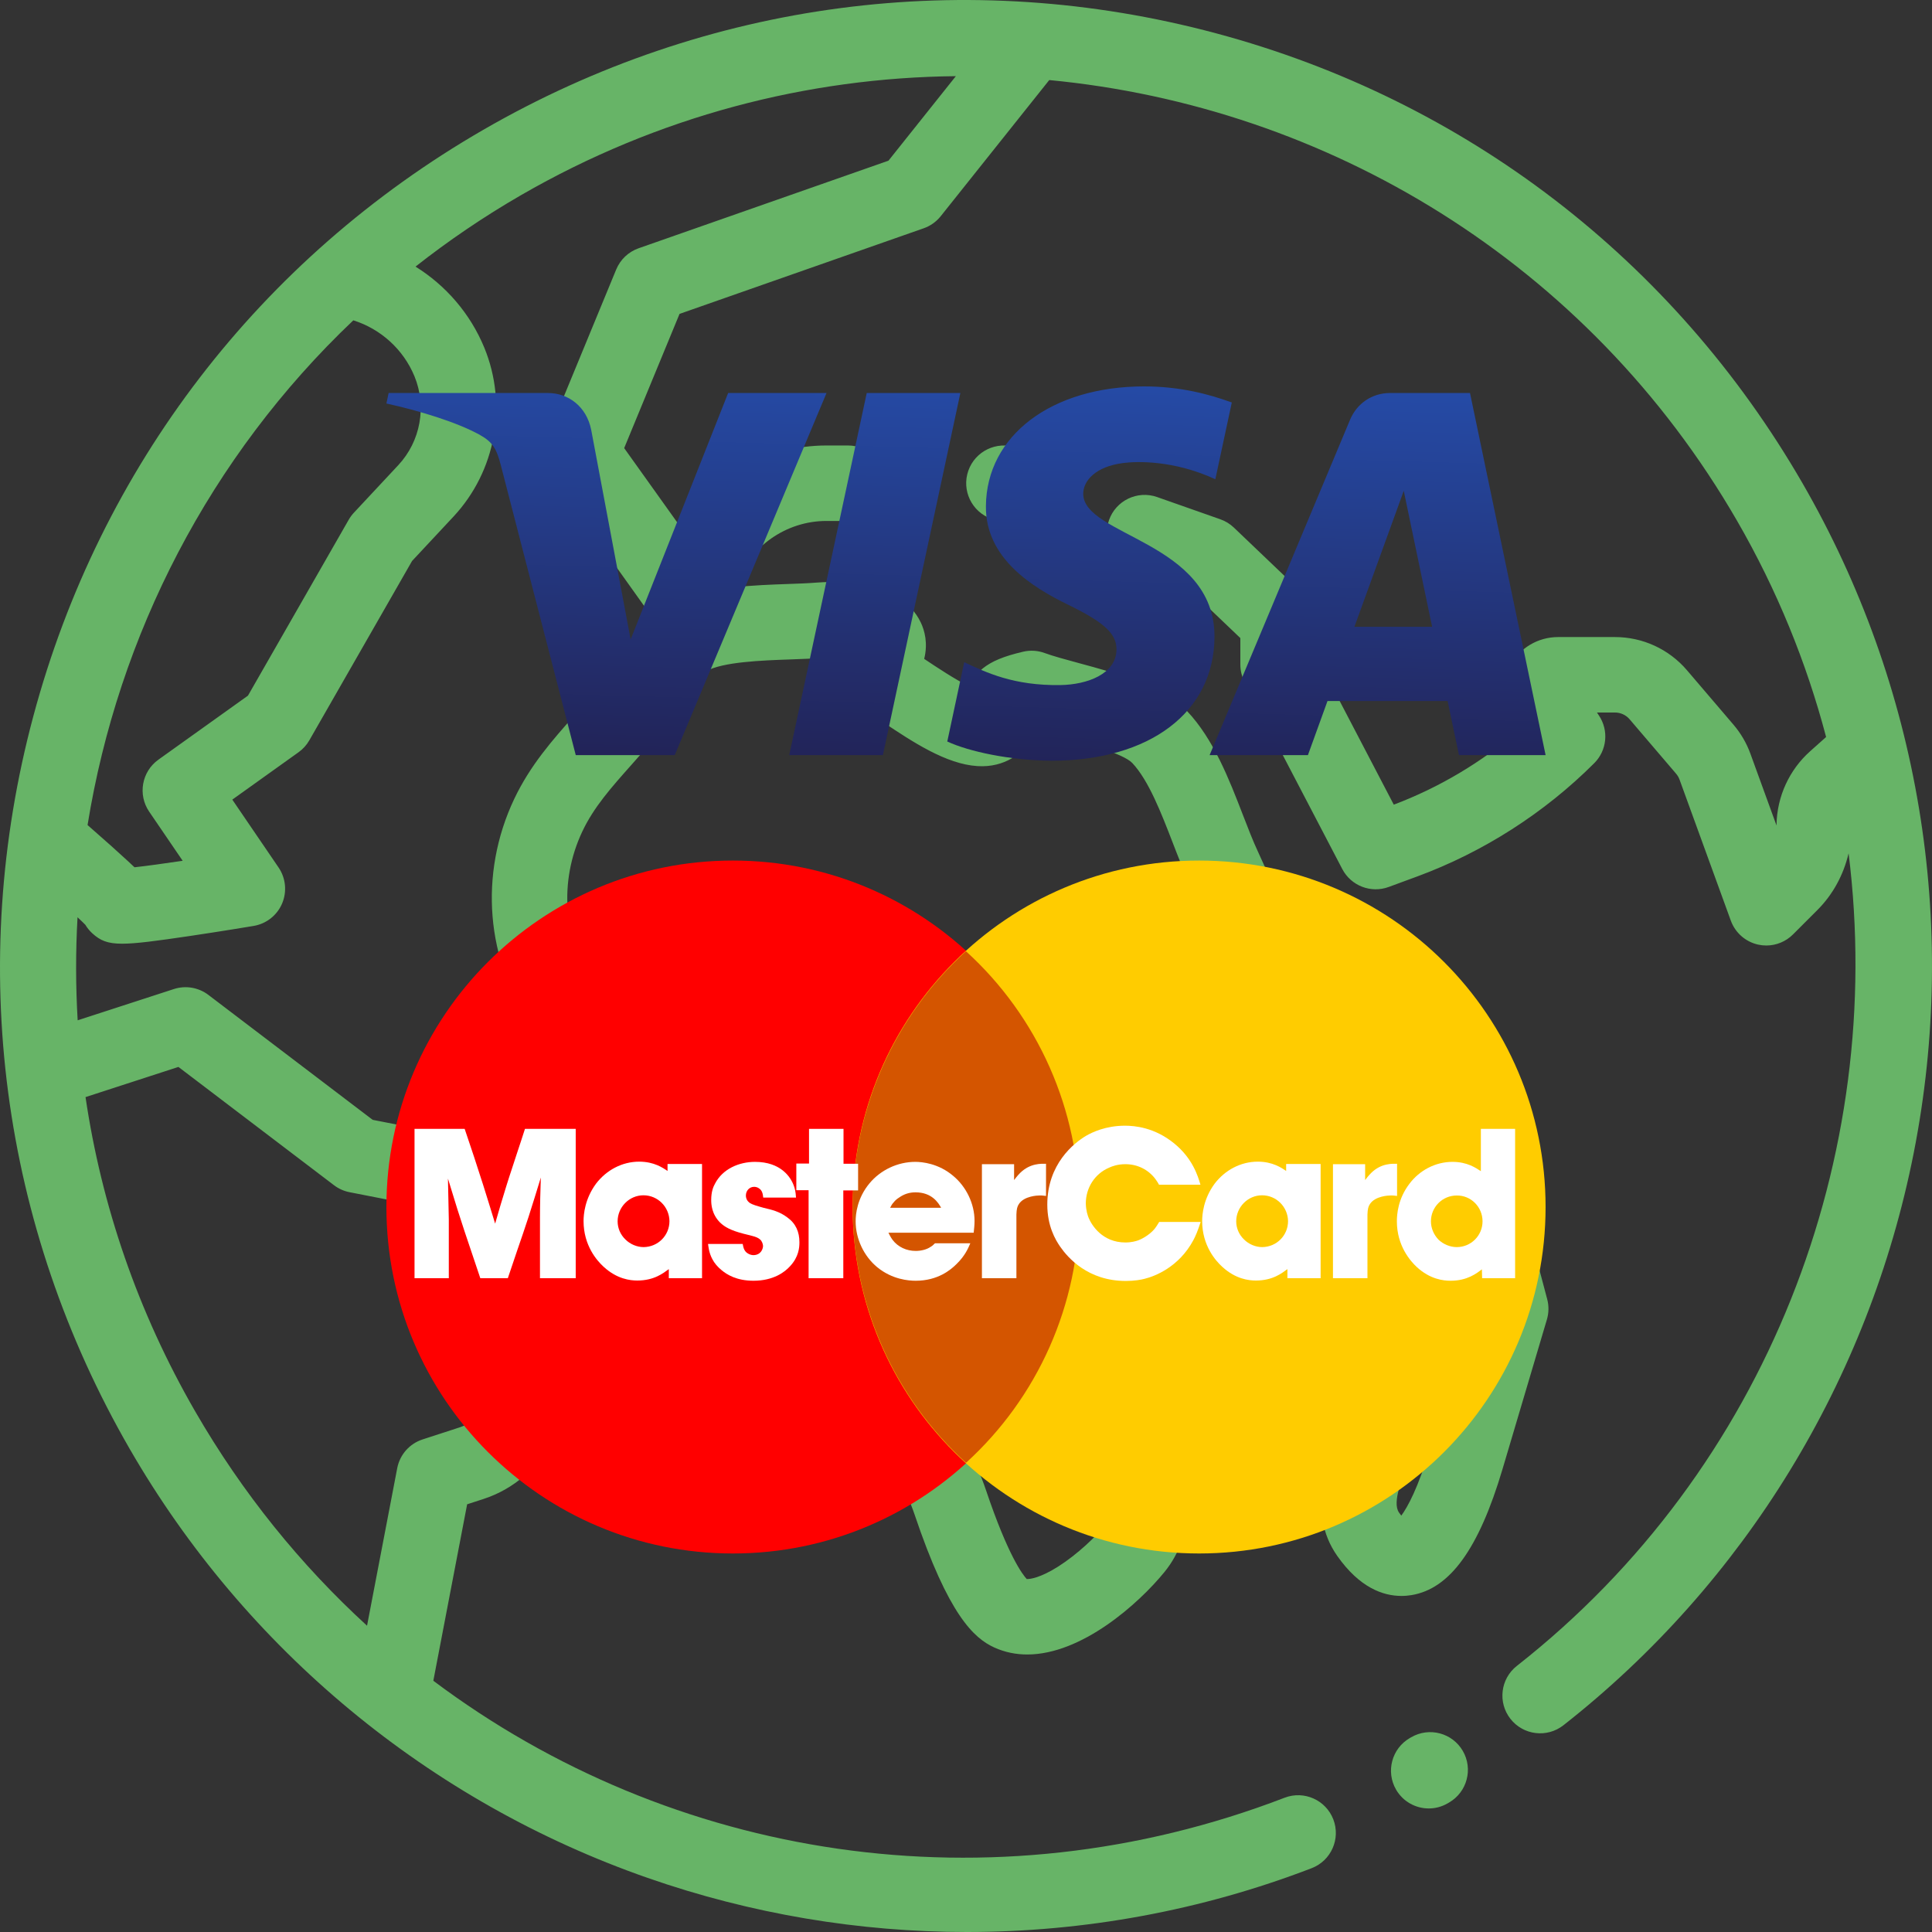 <svg width="100" height="100" viewBox="0 0 100 100" fill="none" xmlns="http://www.w3.org/2000/svg">
<rect x="0" y="0" width="100" height="100" fill="#333333" stroke="none"/>
<path d="M75.715 90.628C75.174 89.696 73.979 89.378 73.045 89.919L72.97 89.962C72.037 90.504 71.72 91.699 72.261 92.632C72.623 93.256 73.279 93.605 73.952 93.605C74.284 93.605 74.622 93.52 74.93 93.341L75.005 93.297C75.938 92.756 76.256 91.561 75.715 90.628Z" fill="#67B467"/>
<path d="M93.299 25.015C86.623 13.452 75.844 5.181 62.947 1.725C50.05 -1.731 36.579 0.043 25.015 6.719C13.452 13.395 5.18 24.174 1.725 37.071C-1.731 49.968 0.043 63.44 6.718 75.003C12.707 85.375 22.225 93.258 33.519 97.199C38.873 99.067 44.462 100 50.042 100C56.109 100 62.166 98.897 67.891 96.697C68.897 96.31 69.4 95.18 69.013 94.173C68.626 93.166 67.495 92.663 66.489 93.051C51.251 98.908 34.754 96.247 22.429 86.996L24.179 77.862L25.022 77.588C28.209 76.553 29.959 73.118 28.924 69.932L28.305 68.028C28.162 67.587 28.163 67.121 28.307 66.681C28.85 65.027 28.656 63.216 27.775 61.714C26.894 60.212 25.408 59.158 23.699 58.824L19.291 57.963L10.786 51.496C10.276 51.109 9.609 50.995 9 51.193L4.02 52.811C3.915 51.03 3.913 49.249 4.013 47.478C4.21 47.661 4.338 47.786 4.417 47.867C4.514 48.029 4.635 48.178 4.776 48.307C5.183 48.678 5.551 48.846 6.325 48.846C7.035 48.845 8.087 48.704 9.825 48.447C11.472 48.203 13.111 47.929 13.128 47.926C13.784 47.816 14.34 47.379 14.601 46.767C14.862 46.154 14.793 45.451 14.418 44.9L12.024 41.388L15.454 38.935C15.682 38.772 15.873 38.561 16.012 38.317L21.329 29.035L23.473 26.738C25.663 24.391 26.288 20.957 25.065 17.989C24.343 16.238 23.083 14.781 21.507 13.799C23.214 12.457 25.034 11.218 26.968 10.101C34.066 6.004 41.811 4.018 49.475 3.942L45.987 8.317L33.055 12.85C32.529 13.034 32.108 13.434 31.895 13.948L28.284 22.704C28.027 23.326 28.109 24.036 28.5 24.583L33.775 31.973C33.019 32.662 32.284 33.666 31.405 34.912C31.02 35.459 30.657 35.975 30.405 36.264C30.187 36.516 29.968 36.763 29.751 37.006C28.616 38.283 27.444 39.603 26.61 41.366C24.778 45.245 25.148 49.753 27.576 53.131C29.924 56.398 33.794 58.059 37.926 57.573C38.599 57.494 39.226 57.339 39.834 57.188C41.508 56.774 42.038 56.732 42.575 57.235C42.837 57.48 42.861 57.526 42.856 58.356C42.852 58.884 42.848 59.541 43.03 60.291C43.321 61.492 44.075 62.321 44.681 62.987C44.982 63.319 45.293 63.661 45.389 63.891C45.998 65.351 45.733 66.159 45.151 67.931C45.102 68.082 45.051 68.237 45 68.395C44.117 71.129 45.348 73.84 46.434 76.232C46.786 77.009 47.119 77.742 47.338 78.39C49.094 83.601 50.41 84.794 51.467 85.275C52.02 85.526 52.593 85.636 53.171 85.636C55.986 85.636 58.924 83.022 60.274 81.365C61.122 80.324 61.33 79.282 61.483 78.521C61.559 78.143 61.618 77.844 61.733 77.648C61.907 77.35 62.113 77.118 62.373 76.825C62.897 76.235 63.548 75.501 63.971 74.171C64.291 73.161 64.524 72.914 65.296 72.092C65.43 71.949 65.573 71.796 65.727 71.629C68.329 68.798 67.659 66.636 66.949 64.347C66.352 62.42 67.396 61.188 69.921 58.837C71.016 57.818 72.148 56.764 73.022 55.497C73.405 54.943 74.57 53.257 73.849 51.586C73.143 49.947 71.347 49.672 69.905 49.45C69.335 49.363 68.474 49.231 68.2 49.052C66.992 48.262 66.252 46.613 65.537 45.018C65.395 44.701 65.254 44.388 65.112 44.083C64.858 43.541 64.604 42.884 64.336 42.19C63.625 40.35 62.82 38.266 61.449 36.813C60.217 35.507 57.894 34.878 55.845 34.323C55.155 34.136 54.505 33.96 54.076 33.802C53.716 33.669 53.326 33.645 52.954 33.733C51.956 33.966 51.334 34.224 50.872 34.594C50.75 34.692 50.388 35.014 50.176 35.53C49.461 35.187 48.478 34.532 47.873 34.128C47.861 34.12 47.848 34.111 47.836 34.103C48.039 33.287 47.855 32.632 47.661 32.223C46.57 29.915 42.949 30.096 42.234 30.157C41.828 30.191 41.315 30.209 40.772 30.228C39.919 30.258 38.976 30.292 38.043 30.397L38.091 30.263C38.799 28.29 40.683 26.964 42.78 26.964H43.89C44.968 26.964 45.843 26.089 45.843 25.011C45.843 23.933 44.968 23.058 43.89 23.058H42.78C39.667 23.058 36.817 24.696 35.22 27.274L32.307 23.194L35.173 16.247L47.81 11.816C48.156 11.695 48.462 11.478 48.691 11.191L54.309 4.144C68.663 5.509 82.175 13.557 89.917 26.968C91.98 30.54 93.505 34.301 94.519 38.147L93.692 38.885C92.611 39.849 91.978 41.232 91.953 42.68C91.953 42.696 91.953 42.711 91.952 42.727L90.603 39.018C90.403 38.464 90.106 37.956 89.724 37.509L87.318 34.692C86.385 33.6 85.027 32.974 83.591 32.974H80.646C79.6 32.974 78.645 33.547 78.152 34.468C77.659 35.389 77.713 36.502 78.293 37.372L78.591 37.819C76.687 39.456 74.486 40.765 72.142 41.649L68.105 33.916V32.19C68.105 31.657 67.887 31.146 67.501 30.778L63.865 27.307C63.665 27.116 63.426 26.97 63.164 26.878L59.892 25.727C58.874 25.369 57.759 25.905 57.402 26.922C57.044 27.94 57.579 29.055 58.597 29.413L61.473 30.423L64.2 33.026V34.395C64.2 34.71 64.276 35.02 64.421 35.299L69.475 44.98C69.93 45.851 70.962 46.249 71.882 45.908L73.354 45.366C76.773 44.105 79.942 42.077 82.519 39.5C83.177 38.842 83.279 37.811 82.762 37.036L82.659 36.88H83.591C83.883 36.88 84.159 37.007 84.348 37.229L86.754 40.046C86.832 40.137 86.892 40.24 86.933 40.352L89.588 47.654C89.816 48.281 90.349 48.748 91 48.893C91.141 48.924 91.282 48.939 91.423 48.939C91.936 48.939 92.434 48.737 92.804 48.367L94.068 47.103C94.868 46.303 95.419 45.29 95.683 44.167C97.637 59.832 91.495 76.037 78.512 86.227C77.663 86.893 77.515 88.12 78.181 88.969C78.847 89.817 80.074 89.965 80.923 89.299C90.297 81.942 96.736 71.42 99.055 59.67C101.396 47.807 99.352 35.499 93.299 25.015ZM9.235 55.224L17.288 61.347C17.526 61.528 17.802 61.652 18.096 61.709L22.95 62.658C23.569 62.779 24.086 63.145 24.405 63.69C24.724 64.234 24.792 64.864 24.595 65.464C24.191 66.697 24.189 68.001 24.59 69.235L25.209 71.138C25.578 72.276 24.953 73.503 23.815 73.873L21.875 74.504C21.197 74.723 20.694 75.294 20.56 75.993L18.998 84.147C15.564 81.004 12.549 77.29 10.101 73.05C7.115 67.879 5.25 62.363 4.427 56.786L9.235 55.224ZM20.617 24.074L18.32 26.535C18.217 26.645 18.127 26.767 18.052 26.897L12.835 36.006L8.198 39.321C7.335 39.939 7.123 41.133 7.721 42.01L9.455 44.554C8.455 44.703 7.558 44.825 6.962 44.89C6.847 44.781 6.727 44.669 6.603 44.554C6.139 44.123 5.494 43.547 4.532 42.705C6.118 32.888 10.849 23.64 18.288 16.58C19.713 17.029 20.882 18.091 21.453 19.477C22.096 21.036 21.767 22.841 20.617 24.074ZM36.541 34.746C37.412 34.256 39.434 34.184 40.91 34.132C41.502 34.111 42.06 34.091 42.56 34.049C42.823 34.027 43.116 34.031 43.392 34.053C43.269 34.369 43.228 34.716 43.282 35.061C43.376 35.667 43.749 36.193 44.29 36.483C44.657 36.679 45.166 37.019 45.706 37.379C47.233 38.396 48.963 39.55 50.588 39.653C52.066 39.749 52.889 38.907 53.241 38.548C53.269 38.519 53.296 38.491 53.324 38.465C53.523 38.303 53.709 38.086 53.847 37.825C54.159 37.914 54.487 38.003 54.824 38.094C55.98 38.407 58.133 38.99 58.608 39.494C59.453 40.389 60.111 42.094 60.692 43.598C60.986 44.358 61.263 45.075 61.574 45.74C61.708 46.025 61.839 46.319 61.973 46.617C62.874 48.627 63.896 50.906 66.063 52.322C67.045 52.964 68.25 53.149 69.313 53.312C69.441 53.332 69.588 53.354 69.738 53.379C69.107 54.259 68.209 55.095 67.26 55.979C64.842 58.231 61.833 61.033 63.219 65.504C63.873 67.615 63.903 67.843 62.852 68.987C62.708 69.143 62.575 69.285 62.45 69.418C61.549 70.377 60.837 71.135 60.248 72.99C60.077 73.529 59.855 73.778 59.453 74.232C59.131 74.594 58.73 75.046 58.36 75.678C57.917 76.437 57.771 77.167 57.653 77.753C57.538 78.331 57.472 78.62 57.245 78.898C56.73 79.531 55.767 80.451 54.78 81.079C53.862 81.661 53.326 81.741 53.143 81.73C52.935 81.507 52.18 80.528 51.039 77.143C50.758 76.308 50.368 75.448 49.99 74.617C49.159 72.785 48.299 70.891 48.717 69.596C48.767 69.443 48.815 69.294 48.863 69.148C49.532 67.111 50.163 65.188 48.994 62.387C48.638 61.534 48.071 60.91 47.572 60.361C47.249 60.005 46.883 59.602 46.826 59.37C46.757 59.087 46.76 58.76 46.762 58.382C46.769 57.361 46.779 55.819 45.246 54.384C43.084 52.361 40.564 52.984 38.896 53.396C38.384 53.523 37.9 53.643 37.471 53.693C34.727 54.015 32.278 52.98 30.748 50.851C29.149 48.625 28.916 45.63 30.142 43.034C30.736 41.778 31.633 40.769 32.671 39.601C32.898 39.346 33.127 39.088 33.356 38.825C33.736 38.386 34.156 37.791 34.599 37.161C35.128 36.411 36.113 35.012 36.541 34.746Z" fill="#67B467"/>
<path d="M52.742 23.215L52.61 23.169C51.593 22.812 50.477 23.347 50.12 24.365C49.763 25.383 50.299 26.497 51.317 26.854L51.449 26.901C51.662 26.976 51.88 27.011 52.095 27.011C52.901 27.011 53.656 26.508 53.938 25.704C54.295 24.686 53.759 23.572 52.742 23.215Z" fill="#67B467"/>
<path d="M80.082 67.242L79.143 63.7C78.938 62.926 78.281 62.357 77.487 62.262C76.692 62.169 75.92 62.566 75.538 63.27C75.324 63.664 75.132 64.082 74.945 64.486C74.632 65.166 74.308 65.869 73.97 66.257C73.781 66.475 73.294 66.71 72.824 66.937C71.699 67.48 70.159 68.223 69.571 70.098C69.206 71.262 69.342 72.182 69.442 72.854C69.528 73.436 69.548 73.638 69.392 74.005L69.372 74.05C68.751 75.509 67.594 78.225 69.216 80.534C70.373 82.181 71.59 82.605 72.535 82.605C72.72 82.606 72.894 82.589 73.056 82.563C75.048 82.237 76.546 80.165 77.77 76.041L80.067 68.299C80.169 67.954 80.175 67.589 80.082 67.242ZM74.025 74.93C73.402 77.033 72.85 78.014 72.531 78.449C72.494 78.403 72.454 78.349 72.412 78.289C72.039 77.757 72.597 76.448 72.966 75.581L72.985 75.535C73.581 74.138 73.421 73.065 73.306 72.281C73.231 71.78 73.205 71.564 73.298 71.268C73.374 71.024 73.832 70.788 74.522 70.455C74.827 70.307 75.164 70.145 75.503 69.949L74.025 74.93Z" fill="#67B467"/>
<path d="M37.933 80.408C47.838 80.408 55.867 72.379 55.867 62.475C55.867 52.571 47.838 44.542 37.933 44.542C28.029 44.542 20 52.571 20 62.475C20 72.379 28.029 80.408 37.933 80.408Z" fill="#FF0000"/>
<path d="M62.066 80.408C71.971 80.408 79.999 72.379 79.999 62.475C79.999 52.571 71.971 44.542 62.066 44.542C52.162 44.542 44.133 52.571 44.133 62.475C44.133 72.379 52.162 80.408 62.066 80.408Z" fill="#FFCC00"/>
<path d="M49.998 49.236C48.154 50.914 46.68 52.958 45.67 55.237C44.66 57.517 44.136 59.982 44.133 62.475C44.137 64.969 44.661 67.434 45.671 69.713C46.682 71.993 48.156 74.036 50.001 75.714C51.845 74.036 53.319 71.992 54.329 69.713C55.339 67.433 55.863 64.968 55.866 62.475C55.862 59.982 55.339 57.517 54.328 55.237C53.318 52.958 51.843 50.914 49.998 49.236Z" fill="#D45500"/>
<path d="M21.456 58.43V66.16H23.23V63.116C23.219 62.404 23.197 61.704 23.186 61.003C23.35 61.528 23.515 62.065 23.668 62.569C23.799 62.974 23.92 63.346 24.04 63.718L24.861 66.16H26.285C26.449 65.678 26.613 65.186 26.777 64.704C26.975 64.134 27.172 63.554 27.358 62.985C27.577 62.306 27.785 61.627 27.993 60.948C27.971 61.638 27.949 62.339 27.949 63.039V66.16H29.799V58.43H27.172C27.04 58.835 26.909 59.251 26.767 59.667C26.591 60.225 26.394 60.784 26.219 61.353C26.011 62.021 25.814 62.678 25.628 63.335C25.42 62.667 25.223 61.999 25.004 61.32C24.697 60.357 24.38 59.393 24.051 58.43H21.456Z" fill="white"/>
<path d="M34.552 60.609C34.311 60.444 33.851 60.127 33.085 60.127C32.198 60.127 31.388 60.565 30.851 61.266C30.271 62.054 30.205 62.853 30.205 63.204C30.205 64.474 30.906 65.262 31.245 65.569C31.935 66.204 32.614 66.28 32.986 66.28C33.862 66.28 34.333 65.897 34.618 65.689V66.16H36.337V60.247H34.552V60.609ZM32.373 64.156C32.11 63.904 31.968 63.565 31.968 63.215C31.968 62.481 32.57 61.868 33.304 61.868C34.048 61.868 34.64 62.47 34.651 63.204C34.651 63.948 34.059 64.54 33.315 64.55C32.964 64.55 32.614 64.397 32.373 64.156Z" fill="white"/>
<path d="M41.202 61.988C41.191 61.901 41.191 61.671 41.104 61.419C40.94 60.915 40.403 60.138 39.078 60.138C38.257 60.138 37.403 60.499 37.009 61.266C36.921 61.419 36.812 61.682 36.812 62.109C36.812 62.328 36.834 62.842 37.272 63.28C37.513 63.51 37.819 63.685 38.498 63.861C38.969 63.981 39.231 64.014 39.396 64.211C39.472 64.32 39.494 64.441 39.494 64.496C39.494 64.627 39.396 64.956 39.002 64.966C38.958 64.966 38.837 64.956 38.728 64.89C38.476 64.758 38.465 64.474 38.443 64.386H36.648C36.669 64.518 36.691 64.835 36.866 65.164C36.976 65.383 37.151 65.58 37.337 65.733C37.622 65.974 38.126 66.291 39.002 66.291C40.031 66.291 40.622 65.843 40.896 65.536C41.345 65.054 41.378 64.572 41.378 64.299C41.378 63.762 41.191 63.324 40.743 63.007C40.348 62.711 39.976 62.623 39.516 62.514C39.166 62.415 38.936 62.35 38.804 62.262C38.684 62.174 38.607 62.043 38.607 61.879C38.607 61.638 38.783 61.43 39.034 61.43C39.111 61.43 39.199 61.452 39.264 61.495C39.45 61.605 39.483 61.78 39.505 61.988H41.202Z" fill="white"/>
<path d="M41.875 58.43V60.225H41.218V61.605H41.853V66.16H43.649V61.616H44.415V60.236H43.66V58.43H41.875Z" fill="white"/>
<path d="M46.073 62.514C46.128 62.404 46.182 62.306 46.27 62.218C46.292 62.185 46.401 62.065 46.533 61.988C46.795 61.802 47.069 61.715 47.387 61.715C48.23 61.715 48.569 62.251 48.712 62.514H46.073ZM50.398 63.806C50.42 63.598 50.442 63.401 50.442 63.193C50.442 62.306 50.015 61.43 49.347 60.871C48.58 60.215 47.726 60.138 47.376 60.138C46.467 60.138 45.58 60.554 45 61.255C44.365 62.021 44.288 62.842 44.288 63.215C44.288 64.123 44.715 65.021 45.405 65.591C46.182 66.226 47.025 66.291 47.398 66.291C48.536 66.291 49.204 65.733 49.511 65.426C49.96 64.988 50.113 64.605 50.223 64.353H48.394C48.285 64.463 48.241 64.496 48.164 64.54C47.956 64.682 47.66 64.748 47.398 64.748C46.927 64.748 46.478 64.55 46.193 64.167C46.095 64.036 45.996 63.828 45.985 63.806H50.398Z" fill="white"/>
<path d="M50.824 60.258V66.16H52.609V62.864C52.62 62.569 52.653 62.448 52.74 62.317C53.014 61.901 53.715 61.879 53.77 61.879C53.912 61.868 54.022 61.89 54.142 61.901V60.236C53.912 60.236 53.321 60.193 52.795 60.718C52.653 60.861 52.521 61.036 52.489 61.08V60.258H50.824Z" fill="white"/>
<path d="M62.135 61.32C62.004 60.871 61.73 59.963 60.778 59.185C59.759 58.353 58.73 58.266 58.227 58.266C57.241 58.266 56.529 58.605 56.212 58.791C55.588 59.163 54.208 60.247 54.208 62.35C54.208 63.456 54.624 64.167 54.876 64.529C55.27 65.098 56.31 66.302 58.27 66.302C58.719 66.302 59.07 66.237 59.234 66.193C59.781 66.061 61.019 65.58 61.763 64.2C61.884 63.97 61.982 63.751 62.146 63.248H60C59.88 63.445 59.836 63.51 59.759 63.609C59.464 63.959 59.037 64.156 58.916 64.2C58.785 64.244 58.566 64.31 58.248 64.31C57.055 64.31 56.507 63.412 56.354 63.05C56.299 62.919 56.212 62.667 56.201 62.295C56.201 61.485 56.661 60.751 57.416 60.434C57.559 60.368 57.843 60.258 58.248 60.258C58.873 60.258 59.431 60.532 59.803 61.025C59.869 61.123 59.935 61.211 59.989 61.32H62.135Z" fill="white"/>
<path d="M66.571 60.609C66.33 60.444 65.87 60.127 65.103 60.127C64.216 60.127 63.406 60.565 62.87 61.266C62.289 62.054 62.224 62.853 62.224 63.204C62.224 64.474 62.924 65.262 63.264 65.569C63.954 66.204 64.632 66.28 65.005 66.28C65.881 66.28 66.352 65.897 66.636 65.689V66.16H68.355V60.247H66.571V60.609ZM64.392 64.156C64.129 63.904 63.986 63.565 63.986 63.215C63.986 62.481 64.589 61.868 65.322 61.868C66.067 61.868 66.658 62.47 66.669 63.204C66.669 63.948 66.078 64.54 65.333 64.55C64.983 64.55 64.632 64.397 64.392 64.156Z" fill="white"/>
<path d="M68.994 60.258V66.16H70.779V62.864C70.79 62.569 70.823 62.448 70.91 62.317C71.184 61.901 71.885 61.879 71.939 61.879C72.082 61.868 72.191 61.89 72.312 61.901V60.236C72.082 60.236 71.491 60.193 70.965 60.718C70.823 60.861 70.691 61.036 70.659 61.08V60.258H68.994Z" fill="white"/>
<path d="M76.649 60.62C76.397 60.455 75.948 60.138 75.181 60.138C74.295 60.138 73.473 60.576 72.948 61.277C72.356 62.054 72.302 62.864 72.302 63.215C72.302 64.485 73.002 65.273 73.331 65.58C74.021 66.215 74.7 66.291 75.083 66.291C75.948 66.291 76.43 65.908 76.703 65.7L76.714 66.16H78.422V58.43H76.649V60.62ZM74.459 64.167C74.207 63.904 74.065 63.565 74.065 63.215C74.065 62.481 74.656 61.879 75.4 61.879C76.134 61.868 76.736 62.47 76.736 63.215C76.736 63.948 76.145 64.55 75.4 64.55C75.05 64.55 74.7 64.397 74.459 64.167Z" fill="white"/>
<path d="M51.031 26.194C50.996 28.893 53.436 30.399 55.274 31.295C57.162 32.214 57.796 32.803 57.789 33.624C57.774 34.882 56.282 35.437 54.886 35.459C52.45 35.496 51.034 34.801 49.908 34.275L49.031 38.381C50.16 38.901 52.252 39.355 54.421 39.375C59.513 39.375 62.844 36.862 62.862 32.965C62.882 28.019 56.021 27.745 56.068 25.535C56.084 24.864 56.724 24.149 58.126 23.967C58.819 23.875 60.734 23.805 62.906 24.805L63.758 20.832C62.59 20.407 61.089 20 59.221 20C54.429 20 51.058 22.547 51.031 26.194ZM71.946 20.342C71.017 20.342 70.233 20.885 69.883 21.717L62.61 39.084H67.698L68.711 36.285H74.928L75.516 39.084H80L76.087 20.342H71.946ZM72.658 25.405L74.126 32.442H70.105L72.658 25.405ZM44.862 20.342L40.851 39.084H45.699L49.708 20.342H44.862ZM37.689 20.342L32.642 33.098L30.601 22.252C30.361 21.041 29.416 20.342 28.365 20.342H20.115L20 20.886C21.694 21.254 23.618 21.847 24.784 22.481C25.497 22.868 25.701 23.207 25.935 24.128L29.801 39.084H34.925L42.781 20.342H37.689Z" fill="url(#paint0_linear)"/>
<defs>
<linearGradient id="paint0_linear" x1="47.584" y1="39.764" x2="48.145" y2="19.865" gradientUnits="userSpaceOnUse">
<stop stop-color="#222357"/>
<stop offset="1" stop-color="#254AA5"/>
</linearGradient>
</defs>
</svg>

